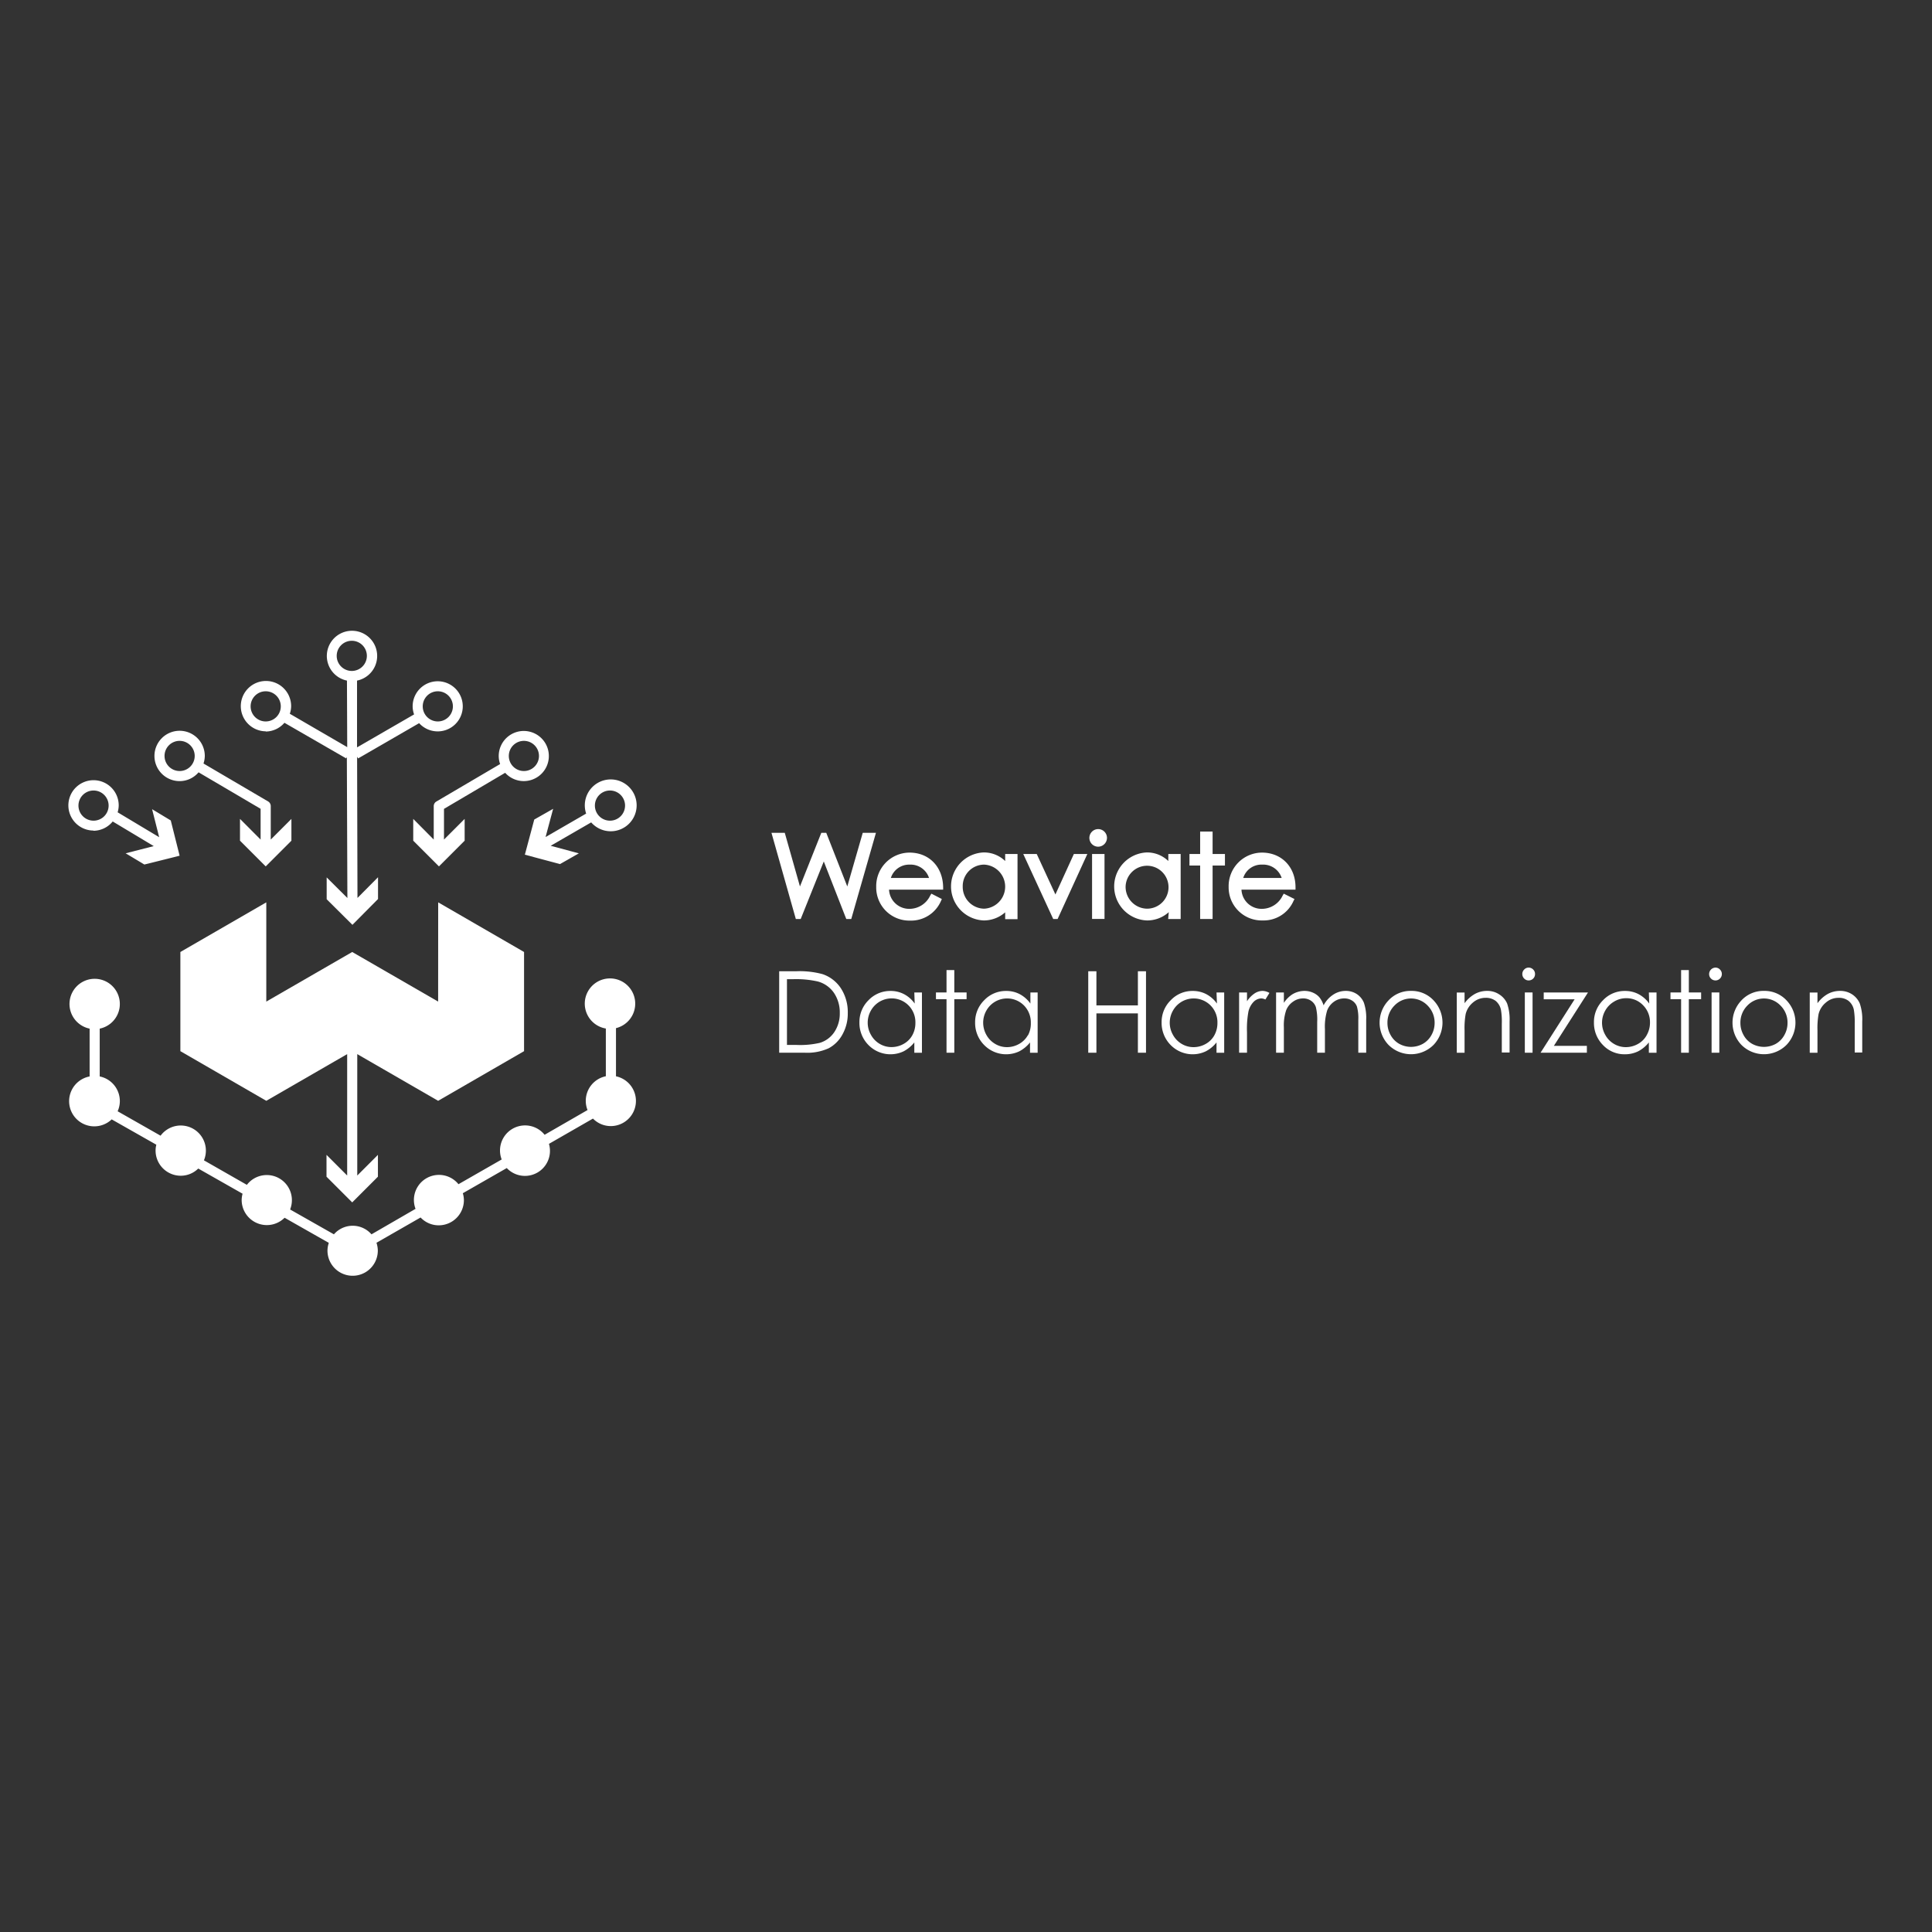 <svg xmlns="http://www.w3.org/2000/svg" viewBox="0 0 360 360"><rect x="0" y="0" width="360" height="360" fill="#333333" stroke="none"/><defs><style>.cls-1{fill:#fff;}</style></defs><g id="Layer_2" data-name="Layer 2"><polygon class="cls-1" points="160.76 155.18 157.88 165.18 153.96 155.18 153.04 155.18 149.06 165.18 146.23 155.18 143.75 155.18 148.29 171.24 149.2 171.24 153.5 160.52 157.69 171.24 158.62 171.24 163.22 155.18 160.76 155.18"/><path class="cls-1" d="M175.5,167.52l-1.95-1-.22.36a4.29,4.29,0,0,1-3.91,2.47,3.75,3.75,0,0,1-3.76-3.58h10.08v-.44c-.05-3.81-2.62-6.46-6.26-6.46a6.24,6.24,0,0,0-6.21,6.38,6.17,6.17,0,0,0,6.3,6.29,6.07,6.07,0,0,0,5.74-3.6Zm-6-6.41a3.61,3.61,0,0,1,3.61,2.48H166A3.57,3.57,0,0,1,169.5,161.11Z"/><path class="cls-1" d="M183.22,171.51A6,6,0,0,0,187.3,170v1.27h2.3V159.13h-2.3v1.31a5.67,5.67,0,0,0-4-1.6,6.34,6.34,0,0,0,0,12.67Zm.17-10.4a4.11,4.11,0,0,1,0,8.21,4.06,4.06,0,0,1-4-4.13A4,4,0,0,1,183.39,161.11Z"/><polygon class="cls-1" points="196.66 166.67 193.18 159.13 190.67 159.13 196.25 171.24 197.07 171.24 202.61 159.13 200.1 159.13 196.66 166.67"/><rect class="cls-1" x="203.49" y="159.13" width="2.32" height="12.1"/><path class="cls-1" d="M204.63,157.77a1.66,1.66,0,0,0,1.64-1.64,1.64,1.64,0,1,0-1.64,1.64Z"/><path class="cls-1" d="M217.67,171.24H220V159.13h-2.3v1.31a5.67,5.67,0,0,0-4-1.6,6.34,6.34,0,0,0,0,12.67,6,6,0,0,0,4.08-1.54Zm-3.93-1.92a4.06,4.06,0,0,1-4-4.13,4,4,0,1,1,4,4.13Z"/><polygon class="cls-1" points="225.95 154.95 223.63 154.95 223.63 159.13 221.64 159.13 221.64 161.28 223.63 161.28 223.63 171.24 225.95 171.24 225.95 161.28 228.25 161.28 228.25 159.13 225.95 159.13 225.95 154.95"/><path class="cls-1" d="M235.27,171.51a6.07,6.07,0,0,0,5.74-3.6l.2-.39-2-1-.21.36a4.3,4.3,0,0,1-3.92,2.47,3.74,3.74,0,0,1-3.75-3.58h10.07v-.44c0-3.81-2.62-6.46-6.25-6.46a6.24,6.24,0,0,0-6.21,6.38A6.16,6.16,0,0,0,235.27,171.51Zm-.06-10.4a3.62,3.62,0,0,1,3.61,2.48h-7.16A3.55,3.55,0,0,1,235.21,161.11Z"/><path class="cls-1" d="M153.28,181.52a16.27,16.27,0,0,0-4.94-.54h-3.15v15.18H150a9.64,9.64,0,0,0,4.41-.83,6.31,6.31,0,0,0,2.56-2.56,7.92,7.92,0,0,0,1-4,8.14,8.14,0,0,0-1.24-4.55A6.61,6.61,0,0,0,153.28,181.52Zm2.18,10.8a5,5,0,0,1-2.7,2,16.36,16.36,0,0,1-4.36.39h-1.76V182.46h1.08a18.29,18.29,0,0,1,4.69.43,5.36,5.36,0,0,1,3,2.14,6.49,6.49,0,0,1,1.07,3.75A6.17,6.17,0,0,1,155.46,192.32Z"/><path class="cls-1" d="M170.44,187a5.64,5.64,0,0,0-2-1.76,5.3,5.3,0,0,0-2.5-.59,5.57,5.57,0,0,0-4.1,1.72,5.71,5.71,0,0,0-1.7,4.15,5.84,5.84,0,0,0,1.69,4.21,5.73,5.73,0,0,0,6.54,1.17,6.23,6.23,0,0,0,2-1.66v1.93h1.42V184.93h-1.42ZM170,192.9a4.16,4.16,0,0,1-1.63,1.62,4.61,4.61,0,0,1-2.25.59,4.28,4.28,0,0,1-2.2-.6,4.39,4.39,0,0,1-1.63-1.68,4.56,4.56,0,0,1,0-4.54,4.43,4.43,0,0,1,7-.95,4.45,4.45,0,0,1,1.28,3.26A4.64,4.64,0,0,1,170,192.9Z"/><polygon class="cls-1" points="177.82 180.76 176.37 180.76 176.37 184.93 174.4 184.93 174.4 186.18 176.37 186.18 176.37 196.16 177.82 196.16 177.82 186.18 180.11 186.18 180.11 184.93 177.82 184.93 177.82 180.76"/><path class="cls-1" d="M192,187a5.73,5.73,0,0,0-2-1.76,5.3,5.3,0,0,0-2.5-.59,5.55,5.55,0,0,0-4.1,1.72,5.71,5.71,0,0,0-1.7,4.15,5.8,5.8,0,0,0,1.69,4.21,5.73,5.73,0,0,0,6.54,1.17,6.33,6.33,0,0,0,2-1.66v1.93h1.42V184.93H192Zm-.48,5.91a4.19,4.19,0,0,1-1.64,1.62,4.55,4.55,0,0,1-2.24.59,4.26,4.26,0,0,1-2.2-.6,4.41,4.41,0,0,1-1.64-1.68,4.65,4.65,0,0,1-.6-2.27,4.56,4.56,0,0,1,.6-2.27,4.43,4.43,0,0,1,7-.95,4.49,4.49,0,0,1,1.28,3.26A4.64,4.64,0,0,1,191.56,192.9Z"/><polygon class="cls-1" points="212.03 187.34 204.3 187.34 204.3 180.98 202.78 180.98 202.78 196.16 204.3 196.16 204.3 188.83 212.03 188.83 212.03 196.16 213.54 196.16 213.54 180.98 212.03 180.98 212.03 187.34"/><path class="cls-1" d="M226.76,187a5.71,5.71,0,0,0-2-1.76,5.37,5.37,0,0,0-2.51-.59,5.53,5.53,0,0,0-4.09,1.72,5.68,5.68,0,0,0-1.71,4.15,5.84,5.84,0,0,0,1.69,4.21,5.73,5.73,0,0,0,6.54,1.17,6.13,6.13,0,0,0,2-1.66v1.93h1.43V184.93h-1.43Zm-.48,5.91a4.16,4.16,0,0,1-1.63,1.62,4.61,4.61,0,0,1-2.25.59,4.28,4.28,0,0,1-2.2-.6,4.39,4.39,0,0,1-1.63-1.68,4.56,4.56,0,0,1,0-4.54,4.43,4.43,0,0,1,7-.95,4.45,4.45,0,0,1,1.28,3.26A4.64,4.64,0,0,1,226.28,192.9Z"/><path class="cls-1" d="M233.76,185.12a5.13,5.13,0,0,0-1.4,1.45v-1.64h-1.47v11.23h1.47v-3.8a17.54,17.54,0,0,1,.27-3.88,3.83,3.83,0,0,1,1-1.84,2.1,2.1,0,0,1,1.4-.6,2,2,0,0,1,.76.2l.75-1.22a2.66,2.66,0,0,0-1.27-.38A2.73,2.73,0,0,0,233.76,185.12Z"/><path class="cls-1" d="M252.82,185.23a3.68,3.68,0,0,0-2.06-.59,4.22,4.22,0,0,0-2.32.69,5.36,5.36,0,0,0-1.81,2,4.48,4.48,0,0,0-.8-1.52,3.34,3.34,0,0,0-1.2-.85,3.91,3.91,0,0,0-1.55-.32,4.4,4.4,0,0,0-2.3.66,5.51,5.51,0,0,0-1.55,1.57v-1.94h-1.45v11.23h1.45V191.4a8.75,8.75,0,0,1,.42-3.13,3.44,3.44,0,0,1,1.29-1.62,3.17,3.17,0,0,1,1.87-.61,2.55,2.55,0,0,1,1.49.44,2.31,2.31,0,0,1,.89,1.17,9.79,9.79,0,0,1,.25,2.76v5.75h1.44v-4.4a10.37,10.37,0,0,1,.41-3.45,3.53,3.53,0,0,1,1.27-1.65,3.23,3.23,0,0,1,1.91-.62,2.61,2.61,0,0,1,1.49.42,2.21,2.21,0,0,1,.88,1.08,8.06,8.06,0,0,1,.26,2.49v6.13h1.47V190a8.71,8.71,0,0,0-.43-3.16A3.53,3.53,0,0,0,252.82,185.23Z"/><path class="cls-1" d="M262.93,184.64a5.55,5.55,0,0,0-4.31,1.89,6,6,0,0,0,.09,8.15,5.93,5.93,0,0,0,8.43,0,6,6,0,0,0,.09-8.16A5.57,5.57,0,0,0,262.93,184.64Zm3.8,8.23a4.18,4.18,0,0,1-1.6,1.63,4.55,4.55,0,0,1-4.41,0,4.18,4.18,0,0,1-1.6-1.63,4.57,4.57,0,0,1-.59-2.27,4.49,4.49,0,0,1,1.3-3.22,4.27,4.27,0,0,1,6.19,0,4.49,4.49,0,0,1,1.3,3.22A4.57,4.57,0,0,1,266.73,192.87Z"/><path class="cls-1" d="M279.34,185.28a3.94,3.94,0,0,0-2.23-.64,4.71,4.71,0,0,0-2.29.57,6.07,6.07,0,0,0-1.92,1.73v-2h-1.45v11.23h1.45V192a14.75,14.75,0,0,1,.21-3.06,4.06,4.06,0,0,1,1.36-2.14,3.57,3.57,0,0,1,2.35-.87,3,3,0,0,1,1.86.56,2.91,2.91,0,0,1,1,1.68,13,13,0,0,1,.16,2.59v5.36h1.45v-5.78a9.1,9.1,0,0,0-.47-3.38A3.84,3.84,0,0,0,279.34,185.28Z"/><rect class="cls-1" x="284.13" y="184.93" width="1.44" height="11.23"/><path class="cls-1" d="M284.84,180.3a1.11,1.11,0,0,0-.83.36,1.15,1.15,0,0,0-.35.84,1.16,1.16,0,0,0,.35.84,1.14,1.14,0,0,0,.83.35,1.19,1.19,0,0,0,.85-.35,1.15,1.15,0,0,0,.34-.84,1.14,1.14,0,0,0-.34-.84A1.16,1.16,0,0,0,284.84,180.3Z"/><polygon class="cls-1" points="287.65 184.93 287.65 186.2 293.41 186.2 287.06 196.16 295.69 196.16 295.69 194.88 289.54 194.88 295.9 184.93 287.65 184.93"/><path class="cls-1" d="M307.31,187a5.71,5.71,0,0,0-2-1.76,5.34,5.34,0,0,0-2.51-.59,5.53,5.53,0,0,0-4.09,1.72,5.67,5.67,0,0,0-1.7,4.15,5.83,5.83,0,0,0,1.68,4.21,5.49,5.49,0,0,0,4.07,1.72,5.57,5.57,0,0,0,2.48-.55,6.2,6.2,0,0,0,2-1.66v1.93h1.43V184.93h-1.43Zm-.48,5.91a4.16,4.16,0,0,1-1.63,1.62,4.61,4.61,0,0,1-2.25.59,4.31,4.31,0,0,1-2.2-.6,4.39,4.39,0,0,1-1.63-1.68,4.56,4.56,0,0,1,0-4.54,4.41,4.41,0,0,1,1.63-1.66A4.3,4.3,0,0,1,303,186a4.26,4.26,0,0,1,3.16,1.31,4.46,4.46,0,0,1,1.29,3.26A4.65,4.65,0,0,1,306.83,192.9Z"/><polygon class="cls-1" points="314.69 180.76 313.25 180.76 313.25 184.93 311.27 184.93 311.27 186.18 313.25 186.18 313.25 196.16 314.69 196.16 314.69 186.18 316.98 186.18 316.98 184.93 314.69 184.93 314.69 180.76"/><rect class="cls-1" x="318.93" y="184.93" width="1.44" height="11.23"/><path class="cls-1" d="M319.65,180.3a1.21,1.21,0,0,0-1.18,1.2,1.13,1.13,0,0,0,.35.84,1.17,1.17,0,0,0,1.67,0,1.16,1.16,0,0,0,.35-.84,1.15,1.15,0,0,0-.35-.84A1.12,1.12,0,0,0,319.65,180.3Z"/><path class="cls-1" d="M328.69,184.64a5.57,5.57,0,0,0-4.31,1.89,6,6,0,0,0,.09,8.15,5.94,5.94,0,0,0,8.44,0,6,6,0,0,0,.09-8.16A5.59,5.59,0,0,0,328.69,184.64Zm3.8,8.23a4.16,4.16,0,0,1-1.59,1.63,4.57,4.57,0,0,1-4.42,0,4.09,4.09,0,0,1-1.59-1.63,4.57,4.57,0,0,1-.59-2.27,4.48,4.48,0,0,1,1.29-3.22,4.27,4.27,0,0,1,6.19,0,4.45,4.45,0,0,1,1.3,3.22A4.57,4.57,0,0,1,332.49,192.87Z"/><path class="cls-1" d="M346.55,187a3.84,3.84,0,0,0-1.44-1.72,4,4,0,0,0-2.24-.64,4.74,4.74,0,0,0-2.29.57,6.07,6.07,0,0,0-1.92,1.73v-2h-1.44v11.23h1.44V192a14.75,14.75,0,0,1,.21-3.06,4,4,0,0,1,1.37-2.14,3.54,3.54,0,0,1,2.34-.87,2.92,2.92,0,0,1,1.86.56,2.87,2.87,0,0,1,1,1.68,13.83,13.83,0,0,1,.16,2.59v5.36H347v-5.78A9.14,9.14,0,0,0,346.55,187Z"/><path class="cls-1" d="M49.51,136.31A4.65,4.65,0,0,0,53,134.68l11.49,6.63.14-.24.1,26.26-3.86-3.84,0,4.07,4.8,4.77,4.77-4.81v-4.06l-3.83,3.86L66.54,141l.19.32,11.37-6.57a4.67,4.67,0,1,0-1.21-3.12,4.58,4.58,0,0,0,.27,1.49l-10.63,6.14,0-12.44a4.69,4.69,0,1,0-1.88,0l.05,12.4L54,133a4.46,4.46,0,0,0,.25-1.42,4.69,4.69,0,1,0-4.69,4.69Zm32.07-7.5a2.81,2.81,0,1,1-2.81,2.81A2.81,2.81,0,0,1,81.58,128.81Zm-18.84-6.6a2.81,2.81,0,1,1,2.8,2.81A2.81,2.81,0,0,1,62.74,122.21Zm-13.23,6.6a2.81,2.81,0,1,1-2.81,2.81A2.81,2.81,0,0,1,49.51,128.81Z"/><path class="cls-1" d="M33.47,145.55A4.63,4.63,0,0,0,37,143.91l11.56,6.8v5.73l-3.84-3.85v4.06l4.79,4.79,4.79-4.79v-4.06l-3.85,3.85v-6.27a1,1,0,0,0-.47-.82l-12.06-7.08a4.74,4.74,0,0,0,.24-1.41,4.69,4.69,0,1,0-4.69,4.69Zm0-7.5a2.81,2.81,0,1,1-2.81,2.81A2.8,2.8,0,0,1,33.47,138.05Z"/><path class="cls-1" d="M17.43,154.8A4.65,4.65,0,0,0,21,153.07l7.65,4.59L23.41,159l3.49,2.09,6.57-1.64-1.65-6.57-3.48-2.1L29.66,156l-7.74-4.64a4.59,4.59,0,0,0,.2-1.3,4.69,4.69,0,1,0-4.69,4.7Zm0-7.5a2.81,2.81,0,1,1-2.81,2.8A2.81,2.81,0,0,1,17.43,147.3Z"/><path class="cls-1" d="M114.78,200.58v-9a4.7,4.7,0,1,0-1.89.07v8.89a4.68,4.68,0,0,0-3.74,4.59,4.61,4.61,0,0,0,.33,1.71l-8,4.61a4.67,4.67,0,0,0-8,4.6l-8.05,4.61a4.67,4.67,0,0,0-8,4.59L69.22,230a4.63,4.63,0,0,0-7,0l-8.16-4.63a4.75,4.75,0,0,0,.33-1.69A4.68,4.68,0,0,0,46,220.78l-8-4.57a4.68,4.68,0,0,0-8.08-4.59l-8-4.55a4.63,4.63,0,0,0,.41-1.9,4.68,4.68,0,0,0-3.75-4.59v-8.91a4.69,4.69,0,1,0-1.88,0v8.91a4.69,4.69,0,1,0,4.11,8l8.32,4.72a4.34,4.34,0,0,0-.14,1.09,4.69,4.69,0,0,0,4.69,4.69,4.62,4.62,0,0,0,3.26-1.34l8.26,4.69a4.76,4.76,0,0,0-.17,1.2,4.69,4.69,0,0,0,8,3.28l8.24,4.68a4.63,4.63,0,0,0-.25,1.44,4.69,4.69,0,0,0,9.38,0,4.76,4.76,0,0,0-.25-1.46l8.22-4.71a4.63,4.63,0,0,0,3.38,1.46,4.69,4.69,0,0,0,4.69-4.69,4.58,4.58,0,0,0-.2-1.29l8.19-4.69a4.66,4.66,0,0,0,7.86-4.51l8.2-4.71a4.64,4.64,0,0,0,3.34,1.4,4.69,4.69,0,0,0,.94-9.28Z"/><path class="cls-1" d="M81.28,149.37a1,1,0,0,0-.46.81v6.26L77,152.59v4.06l4.79,4.79,4.79-4.79v-4.06l-3.85,3.85v-5.72L94.13,144a4.67,4.67,0,1,0-1.2-3.11,4.51,4.51,0,0,0,.26,1.48Zm16.34-11.32a2.81,2.81,0,1,1-2.81,2.81A2.81,2.81,0,0,1,97.62,138.05Z"/><path class="cls-1" d="M99.55,152.71l-1.75,6.55,6.54,1.75,3.52-2-5.25-1.41,7.55-4.36a4.83,4.83,0,1,0-.94-1.64l-7.56,4.37,1.41-5.26Zm14.11-5.41a2.81,2.81,0,1,1-2.81,2.8A2.81,2.81,0,0,1,113.66,147.3Z"/><polygon class="cls-1" points="81.64 205.12 97.65 195.87 97.65 177.39 81.65 168.14 81.64 186.63 65.63 177.39 49.62 186.63 49.62 168.14 33.61 177.39 33.61 195.87 49.62 205.12 64.69 196.42 64.69 219.04 60.84 215.19 60.84 219.26 65.63 224.05 70.42 219.26 70.42 215.19 66.57 219.04 66.57 196.42 81.64 205.12"/></g></svg>
